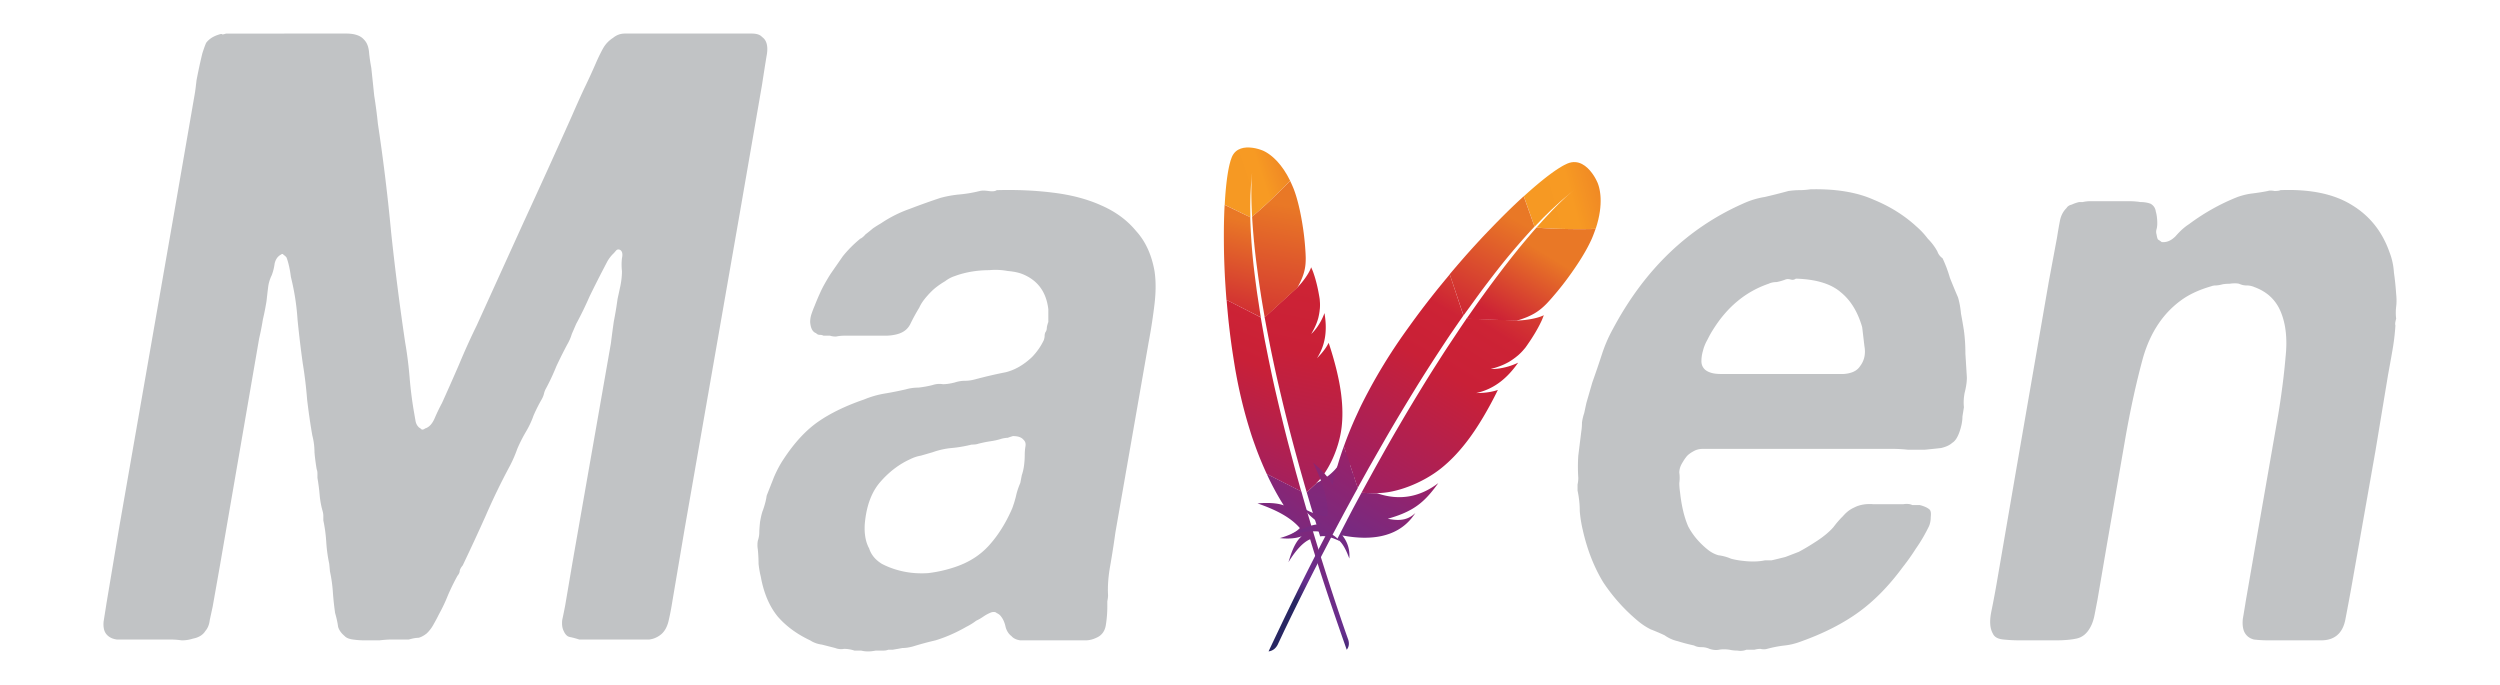 <?xml version="1.0" encoding="UTF-8" standalone="no"?>
<svg
   width="748"
   height="205"
   viewBox="0 0 748 205"
   version="1.1"
   id="svg70"
   sodipodi:docname="logos--maven.svg"
   inkscape:version="1.3.2 (091e20e, 2023-11-25, custom)"
   xmlns:inkscape="http://www.inkscape.org/namespaces/inkscape"
   xmlns:sodipodi="http://sodipodi.sourceforge.net/DTD/sodipodi-0.dtd"
   xmlns="http://www.w3.org/2000/svg"
   xmlns:svg="http://www.w3.org/2000/svg">
  <sodipodi:namedview
     id="namedview70"
     pagecolor="#505050"
     bordercolor="#eeeeee"
     borderopacity="1"
     inkscape:showpageshadow="0"
     inkscape:pageopacity="0"
     inkscape:pagecheckerboard="0"
     inkscape:deskcolor="#505050"
     inkscape:zoom="0.56899999"
     inkscape:cx="254.83305"
     inkscape:cy="210.01758"
     inkscape:window-width="1920"
     inkscape:window-height="1009"
     inkscape:window-x="-8"
     inkscape:window-y="-8"
     inkscape:window-maximized="1"
     inkscape:current-layer="g70" />
  <defs
     id="defs54">
    <linearGradient
       id="logosMaven0"
       x1="3.314"
       x2="22.264"
       y1="9.593"
       y2="3.001"
       gradientTransform="scale(0.968,1.033)"
       gradientUnits="userSpaceOnUse">
      <stop
         offset="0%"
         stop-color="#f69923"
         id="stop1" />
      <stop
         offset="31.23%"
         stop-color="#f79a23"
         id="stop2" />
      <stop
         offset="83.83%"
         stop-color="#e97826"
         id="stop3" />
    </linearGradient>
    <linearGradient
       id="logosMaven1"
       x1="3.044"
       x2="7.578"
       y1="64.139"
       y2="9.326"
       gradientTransform="scale(0.573,1.745)"
       gradientUnits="userSpaceOnUse">
      <stop
         offset="32.33%"
         stop-color="#9e2064"
         id="stop4" />
      <stop
         offset="63.02%"
         stop-color="#c92037"
         id="stop5" />
      <stop
         offset="75.14%"
         stop-color="#cd2335"
         id="stop6" />
      <stop
         offset="100%"
         stop-color="#e97826"
         id="stop7" />
    </linearGradient>
    <linearGradient
       id="logosMaven2"
       x1="32.658"
       x2="37.521"
       y1="74.155"
       y2="22.909"
       gradientTransform="scale(0.68,1.471)"
       gradientUnits="userSpaceOnUse">
      <stop
         offset="0%"
         stop-color="#282662"
         id="stop8" />
      <stop
         offset="9.548%"
         stop-color="#662e8d"
         id="stop9" />
      <stop
         offset="78.82%"
         stop-color="#9f2064"
         id="stop10" />
      <stop
         offset="94.87%"
         stop-color="#cd2032"
         id="stop11" />
    </linearGradient>
    <linearGradient
       id="logosMaven3"
       x1="9.053"
       x2="18.255"
       y1="66.792"
       y2="9.394"
       gradientTransform="scale(0.624,1.602)"
       gradientUnits="userSpaceOnUse">
      <stop
         offset="32.33%"
         stop-color="#9e2064"
         id="stop12" />
      <stop
         offset="63.02%"
         stop-color="#c92037"
         id="stop13" />
      <stop
         offset="75.14%"
         stop-color="#cd2335"
         id="stop14" />
      <stop
         offset="100%"
         stop-color="#e97826"
         id="stop15" />
    </linearGradient>
    <linearGradient
       id="logosMaven4"
       x1="19.337"
       x2="33.36"
       y1="74.451"
       y2="40.851"
       gradientTransform="scale(0.721,1.387)"
       gradientUnits="userSpaceOnUse">
      <stop
         offset="0%"
         stop-color="#282662"
         id="stop16" />
      <stop
         offset="9.548%"
         stop-color="#662e8d"
         id="stop17" />
      <stop
         offset="78.82%"
         stop-color="#9f2064"
         id="stop18" />
      <stop
         offset="94.87%"
         stop-color="#cd2032"
         id="stop19" />
    </linearGradient>
    <linearGradient
       id="logosMaven5"
       x1="27.193"
       x2="32.356"
       y1="71.229"
       y2="0.651"
       gradientTransform="scale(0.588,1.699)"
       gradientUnits="userSpaceOnUse">
      <stop
         offset="32.33%"
         stop-color="#9e2064"
         id="stop20" />
      <stop
         offset="63.02%"
         stop-color="#c92037"
         id="stop21" />
      <stop
         offset="75.14%"
         stop-color="#cd2335"
         id="stop22" />
      <stop
         offset="100%"
         stop-color="#e97826"
         id="stop23" />
    </linearGradient>
    <linearGradient
       id="logosMaven6"
       x1="14.329"
       x2="20.111"
       y1="93.7"
       y2="7.935"
       gradientTransform="scale(0.626,1.596)"
       gradientUnits="userSpaceOnUse">
      <stop
         offset="32.33%"
         stop-color="#9e2064"
         id="stop24" />
      <stop
         offset="63.02%"
         stop-color="#c92037"
         id="stop25" />
      <stop
         offset="75.14%"
         stop-color="#cd2335"
         id="stop26" />
      <stop
         offset="100%"
         stop-color="#e97826"
         id="stop27" />
    </linearGradient>
    <linearGradient
       id="logosMaven7"
       x1="55.887"
       x2="78.783"
       y1="9.664"
       y2="4.342"
       gradientTransform="scale(1.071,0.934)"
       gradientUnits="userSpaceOnUse">
      <stop
         offset="0%"
         stop-color="#f69923"
         id="stop28" />
      <stop
         offset="31.23%"
         stop-color="#f79a23"
         id="stop29" />
      <stop
         offset="83.83%"
         stop-color="#e97826"
         id="stop30" />
    </linearGradient>
    <linearGradient
       id="logosMaven8"
       x1="28.774"
       x2="62.014"
       y1="95.105"
       y2="9.525"
       gradientTransform="scale(0.844,1.185)"
       gradientUnits="userSpaceOnUse">
      <stop
         offset="32.33%"
         stop-color="#9e2064"
         id="stop31" />
      <stop
         offset="63.02%"
         stop-color="#c92037"
         id="stop32" />
      <stop
         offset="75.14%"
         stop-color="#cd2335"
         id="stop33" />
      <stop
         offset="100%"
         stop-color="#e97826"
         id="stop34" />
    </linearGradient>
    <linearGradient
       id="logosMaven9"
       x1="9.223"
       x2="37.689"
       y1="108.173"
       y2="72.499"
       gradientTransform="scale(1.158,0.864)"
       gradientUnits="userSpaceOnUse">
      <stop
         offset="0%"
         stop-color="#282662"
         id="stop35" />
      <stop
         offset="9.548%"
         stop-color="#662e8d"
         id="stop36" />
      <stop
         offset="78.82%"
         stop-color="#9f2064"
         id="stop37" />
      <stop
         offset="94.87%"
         stop-color="#cd2032"
         id="stop38" />
    </linearGradient>
    <linearGradient
       id="logosMavena"
       x1="25.749"
       x2="51.119"
       y1="79.597"
       y2="2.909"
       gradientTransform="scale(0.748,1.336)"
       gradientUnits="userSpaceOnUse">
      <stop
         offset="32.33%"
         stop-color="#9e2064"
         id="stop39" />
      <stop
         offset="63.02%"
         stop-color="#c92037"
         id="stop40" />
      <stop
         offset="75.14%"
         stop-color="#cd2335"
         id="stop41" />
      <stop
         offset="100%"
         stop-color="#e97826"
         id="stop42" />
    </linearGradient>
    <linearGradient
       id="logosMavenb"
       x1="11.187"
       x2="21.68"
       y1="65.244"
       y2="29.392"
       gradientTransform="scale(0.66,1.515)"
       gradientUnits="userSpaceOnUse">
      <stop
         offset="0%"
         stop-color="#282662"
         id="stop43" />
      <stop
         offset="9.548%"
         stop-color="#662e8d"
         id="stop44" />
      <stop
         offset="78.82%"
         stop-color="#9f2064"
         id="stop45" />
      <stop
         offset="94.87%"
         stop-color="#cd2032"
         id="stop46" />
    </linearGradient>
    <linearGradient
       id="logosMavenc"
       x1="6.527"
       x2="65.145"
       y1="107.655"
       y2="15.831"
       gradientTransform="scale(1.011,0.989)"
       gradientUnits="userSpaceOnUse">
      <stop
         offset="32.33%"
         stop-color="#9e2064"
         id="stop47" />
      <stop
         offset="63.02%"
         stop-color="#c92037"
         id="stop48" />
      <stop
         offset="75.14%"
         stop-color="#cd2335"
         id="stop49" />
      <stop
         offset="100%"
         stop-color="#e97826"
         id="stop50" />
    </linearGradient>
    <linearGradient
       id="logosMavend"
       x1="5.768"
       x2="53.837"
       y1="82.416"
       y2="25.258"
       gradientTransform="scale(1.177,0.849)"
       gradientUnits="userSpaceOnUse">
      <stop
         offset="32.33%"
         stop-color="#9e2064"
         id="stop51" />
      <stop
         offset="63.02%"
         stop-color="#c92037"
         id="stop52" />
      <stop
         offset="75.14%"
         stop-color="#cd2335"
         id="stop53" />
      <stop
         offset="100%"
         stop-color="#e97826"
         id="stop54" />
    </linearGradient>
  </defs>
  <g
     fill="none"
     id="g70"
     transform="matrix(1.34,0,0,1.34,30.962,10.041)"
     style="stroke-width:0.746">
    <path
       fill="url(#logosMaven0)"
       d="M 1.782,2.143 C 1.596,2.582 1.42,3.149 1.256,3.833 L 1.136,4.367 Q 1.076,4.646 1.021,4.945 L 0.911,5.563 0.805,6.223 0.706,6.921 0.613,7.658 0.525,8.431 0.444,9.241 0.406,9.658 0.334,10.519 0.27,11.413 0.212,12.339 0.186,12.814 5.922,15.59 C 5.835,12.241 5.943,9.075 6.245,6.165 L 6.304,5.647 6.264,6.122 6.212,6.907 6.193,7.282 6.162,8.137 6.15,8.618 l -0.013,1.07 0.002,0.898 0.014,0.982 0.016,0.7 0.037,1.123 0.034,0.796 0.042,0.835 0.024,0.432 c 1.068,-0.871 2.348,-2.015 3.678,-3.265 l 0.893,-0.848 q 0.225,-0.215 0.449,-0.432 l 0.896,-0.874 0.885,-0.878 0.862,-0.872 0.83,-0.854 C 13.882,5.556 12.892,4.178 11.972,3.171 L 11.668,2.85 Q 11.366,2.541 11.08,2.285 L 10.798,2.039 10.526,1.817 Q 10.392,1.712 10.265,1.617 L 10.015,1.439 9.78,1.28 9.454,1.078 9.164,0.916 8.84,0.756 8.598,0.652 8.156,0.492 7.833,0.388 7.52,0.3 7.28,0.24 7.02,0.18 6.882,0.153 6.595,0.103 6.295,0.059 C 4.709,-0.139 2.66,0.07 1.782,2.143"
       transform="translate(250.163,25.432)"
       id="path54"
       style="fill:url(#logosMaven0);stroke-width:0.746" />
    <path
       d="m 267.075,96.87 -0.796,-2.91 -0.702,-2.59 -0.299,-1.138 -0.582,-2.249 -0.562,-2.202 -0.559,-2.261 -0.27,-1.114 -0.52,-2.185 -0.523,-2.24 a 251,251 0 0 1 -0.726,-3.25 l -0.455,-2.13 q -0.112,-0.527 -0.22,-1.045 l -0.306,-1.488 -0.68,-3.496 -0.146,-0.78 -0.295,-1.532 -0.09,-0.507 -0.068,-0.368 -0.276,0.25 -0.57,-0.282 0.041,0.188 q 0.187,1.144 0.394,2.305 l 0.468,2.502 q 0.063,0.34 0.122,0.683 c 0.266,1.4 0.541,2.794 0.835,4.194 l 0.3,1.403 c 0.394,1.887 0.814,3.778 1.24,5.641 0.413,1.848 0.858,3.673 1.303,5.498 q 0.443,1.822 0.899,3.618 l 0.46,1.79 c 0.48,1.872 0.963,3.717 1.466,5.523 0.105,0.406 0.222,0.829 0.343,1.224 l 0.6,2.176 q 0.298,1.075 0.606,2.135 l 0.919,0.462 0.307,-0.274 a 0.3,0.3 0 0 0 -0.038,-0.117 c -0.608,-1.85 -1.123,-3.672 -1.62,-5.435"
       id="path55"
       style="stroke-width:0.746" />
    <path
       fill="url(#logosMaven1)"
       d="M 7.423,32.522 A 285,285 0 0 1 6.698,26.89 127,127 0 0 1 6.256,22.352 L 6.154,21.012 6.152,20.909 A 117,117 0 0 1 5.895,15.586 l -5.725,-2.76 -0.015,0.35 -0.039,0.729 a 129,129 0 0 0 -0.111,4.36 217,217 0 0 0 0.034,5.414 c 0.04,1.735 0.111,3.545 0.205,5.385 q 0.104,1.772 0.233,3.579 l 0.105,1.394 7.658,3.88 -0.27,-1.807 z"
       transform="translate(250.163,25.432)"
       id="path56"
       style="fill:url(#logosMaven1);stroke-width:0.746" />
    <path
       fill="url(#logosMaven2)"
       d="m 18.5,76.992 0.118,0.409 0.76,2.584 q 0.164,0.55 0.333,1.107 l 0.363,1.175 0.124,0.423 q 0.033,0.103 0.072,0.206 l 1.234,3.954 c 1.093,-0.226 2.424,0.181 3.831,0.795 l 0.567,0.256 c -1.036,-1.246 -2.47,-2.08 -4.183,-2.273 4.69,-3.128 7.776,-7.157 7.343,-11.964 a 17,17 0 0 0 -0.19,-1.312 c -0.07,1.772 -0.777,3.073 -2.827,4.463 l -0.253,0.167 c 2.12,-3.731 2.704,-6.263 2.453,-9.535 a 31,31 0 0 0 -0.301,-2.486 c -0.678,4.872 -3.295,8.026 -7.123,9.892 z"
       transform="translate(250.163,25.432)"
       id="path57"
       style="fill:url(#logosMaven2);stroke-width:0.746" />
    <path
       fill="url(#logosMaven3)"
       d="m 15.753,71.273 -0.488,-1.826 -0.98,-3.696 a 361,361 0 0 1 -1.358,-5.409 c -0.445,-1.825 -0.874,-3.661 -1.304,-5.497 -0.436,-1.88 -0.845,-3.755 -1.24,-5.642 L 9.995,47.338 9.249,43.606 A 80,80 0 0 1 8.876,41.583 232,232 0 0 1 8.266,38.116 L 8.224,37.928 0.61,34.041 0.634,34.283 q 0.005,0.063 0.003,0.125 c 0.154,1.725 0.303,3.476 0.507,5.236 0.2,1.787 0.427,3.579 0.693,5.39 0.225,1.526 0.467,3.041 0.72,4.572 l 0.166,0.917 a 107,107 0 0 0 2.569,10.878 c 0.331,1.11 0.656,2.178 0.988,3.191 l 0.295,0.853 0.61,1.698 A 77,77 0 0 0 9.59,72.92 l 7.696,3.9 C 16.876,75.404 16.497,73.966 16.08,72.507 L 15.867,71.69 Z"
       transform="translate(250.163,25.432)"
       id="path58"
       style="fill:url(#logosMaven3);stroke-width:0.746" />
    <path
       fill="url(#logosMaven4)"
       d="m 9.703,73.175 a 61,61 0 0 0 3.056,5.752 l 0.62,1.002 c -0.73,-0.294 -1.652,-0.44 -2.548,-0.505 L 10.386,79.398 10.167,79.389 9.74,79.38 9.139,79.382 8.601,79.398 8.149,79.421 7.517,79.473 Q 7.508,79.474 7.51,79.475 c 3.891,1.35 7.304,3.002 9.457,5.508 -0.856,0.942 -2.457,1.658 -4.47,2.241 1.498,0.163 2.64,0.096 3.464,-0.038 l 0.333,-0.061 0.153,-0.033 0.276,-0.068 0.239,-0.07 0.29,-0.101 0.148,-0.061 c -1.236,1.03 -2.01,2.787 -2.653,4.756 l -0.222,0.703 -0.108,0.356 c 1.637,-2.676 3.262,-4.448 4.843,-5.126 1.767,5.858 3.81,12.092 6.052,18.597 l 1.048,3.021 a 831,831 0 0 0 1.076,3.058 c 0.521,-0.673 0.58,-1.417 0.361,-2.175 l -0.717,-2.026 -0.817,-2.366 -1.265,-3.754 -1.036,-3.147 -1.146,-3.552 -1.094,-3.465 -1.004,-3.247 -0.739,-2.431 -0.6,-2.008 c -0.081,-0.263 -0.155,-0.531 -0.234,-0.803 l -0.226,-0.745 -0.65,-2.243 -0.66,-2.307 -0.296,-1.064 -0.012,-0.015 -7.697,-3.9 c 0.018,0.068 0.037,0.123 0.06,0.18 z"
       transform="translate(250.163,25.432)"
       id="path59"
       style="fill:url(#logosMaven4);stroke-width:0.746" />
    <path
       fill="url(#logosMaven5)"
       d="m 9.135,38.082 0.136,0.746 c 0.1,0.508 0.19,1.02 0.288,1.536 l 0.833,4.272 0.306,1.488 0.445,2.102 0.23,1.073 q 0.345,1.596 0.726,3.25 l 0.523,2.24 0.52,2.185 0.27,1.114 0.56,2.261 0.558,2.198 q 0.424,1.665 0.884,3.39 0.338,1.276 0.698,2.586 l 0.8,2.914 0.605,2.142 0.625,2.188 0.32,1.108 a 0.3,0.3 0 0 0 0.038,0.117 l 2.321,-2.139 -0.056,0.024 -0.124,0.06 c 2.756,-2.602 5.117,-7.816 5.657,-12.515 0.248,-2.165 0.225,-4.469 -0.072,-6.982 -0.215,-1.873 -0.596,-3.841 -1.12,-5.971 a 77,77 0 0 0 -1.708,-5.853 c -0.426,0.869 -1.031,1.724 -1.773,2.558 l -0.402,0.44 -0.138,0.144 -0.291,0.293 c 2.032,-3.16 2.274,-6.552 1.67,-10.074 -0.369,1.044 -1.094,2.592 -2.297,3.983 a 8,8 0 0 1 -0.516,0.548 c -0.032,0.023 -0.058,0.053 -0.09,0.084 l -0.056,0.047 c 0.674,-1.123 1.172,-2.19 1.492,-3.27 q 0.074,-0.226 0.124,-0.455 l 0.05,-0.23 c 0.082,-0.35 0.136,-0.704 0.19,-1.058 l 0.078,-0.685 q 0.047,-0.605 0.02,-1.238 l -0.054,-0.774 a 2,2 0 0 0 -0.022,-0.171 l -0.08,-0.496 a 7,7 0 0 0 -0.045,-0.234 c -0.157,-0.92 -0.33,-1.741 -0.508,-2.469 L 20.583,29.906 20.432,29.355 20.235,28.702 19.98,27.938 19.899,27.716 19.744,27.331 Q 19.67,27.153 19.603,27.006 l -0.127,-0.26 a 2,2 0 0 1 -0.098,0.306 l -0.07,0.155 c -0.48,1.126 -1.595,2.67 -2.612,3.754 -0.016,0.012 -0.031,0.023 -0.035,0.05 l -0.21,0.21 a 3,3 0 0 0 -0.106,0.119 l 0.04,-0.078 -7.315,6.699 c 0.062,0.05 0.07,0.094 0.065,0.121"
       transform="translate(250.163,25.432)"
       id="path60"
       style="fill:url(#logosMaven5);stroke-width:0.746" />
    <path
       fill="url(#logosMaven6)"
       d="m 6.306,15.454 q 0.044,0.8 0.105,1.67 l 0.089,1.186 0.05,0.615 0.108,1.273 0.06,0.657 0.017,0.212 a 1,1 0 0 0 0.018,0.1 q 0.092,0.979 0.207,2.017 l 0.162,1.413 q 0.087,0.72 0.183,1.473 l 0.304,2.298 q 0.213,1.563 0.469,3.252 l 0.133,0.854 q 0.198,1.305 0.431,2.675 l 0.482,2.819 7.316,-6.699 c 1.525,-2.763 1.858,-4.482 1.838,-6.618 Q 18.265,24.004 18.222,23.315 L 18.191,22.853 A 58,58 0 0 0 17.53,17.077 c -0.3,-1.858 -0.668,-3.643 -1.089,-5.171 A 27,27 0 0 0 15.603,9.282 30,30 0 0 0 14.796,7.457 l -0.83,0.847 q -0.211,0.214 -0.427,0.43 l -0.874,0.872 -0.891,0.874 -0.897,0.865 -0.448,0.426 -0.886,0.831 a 70,70 0 0 1 -3.237,2.85"
       transform="translate(250.163,25.432)"
       id="path61"
       style="fill:url(#logosMaven6);stroke-width:0.746" />
    <path
       fill="#000000"
       d="m 212.12,35.534 q 6.091,0.759 10.702,2.851 4.774,2.089 7.737,5.701 3.129,3.42 4.116,8.931 0.495,3.229 0,7.41 a 96,110.803 0 0 1 -1.317,8.551 l -7.408,42.375 q -0.495,3.61 -1.153,7.41 -0.659,3.611 -0.494,6.652 0,0.57 -0.164,1.33 v 1.14 q 0,2.091 -0.33,4.181 -0.33,2.09 -2.14,2.851 a 6.2,7.156 0 0 1 -2.47,0.57 h -14.487 q -1.318,-0.189 -1.976,-0.951 a 3.15,3.636 0 0 1 -1.317,-2.089 q -0.33,-1.521 -1.153,-2.47 a 2.1,2.424 0 0 0 -0.823,-0.571 q -0.33,-0.381 -1.152,-0.189 a 9,10.388 0 0 0 -1.811,0.95 q -0.824,0.571 -1.647,0.95 -0.988,0.762 -2.14,1.33 -0.988,0.571 -2.14,1.14 a 35,40.397 0 0 1 -4.775,1.901 q -2.469,0.569 -4.939,1.33 -1.317,0.381 -2.47,0.381 -0.987,0.19 -2.14,0.38 h -0.987 q -0.495,0.19 -0.988,0.189 h -1.811 q -1.811,0.381 -3.293,0 h -1.482 a 8.4,9.695 0 0 0 -2.305,-0.38 4.05,4.675 0 0 1 -1.975,-0.19 l -2.964,-0.759 q -1.481,-0.19 -2.634,-0.95 -4.445,-2.091 -7.244,-5.321 -2.799,-3.421 -3.786,-8.931 a 16.4,18.929 0 0 1 -0.494,-2.851 q 0,-1.52 -0.165,-3.229 a 4.2,4.848 0 0 1 0,-1.901 q 0.33,-0.95 0.33,-1.9 0,-0.571 0.164,-2.281 0.33,-1.9 0.658,-2.66 0.66,-1.9 0.824,-3.229 l 1.646,-4.181 q 0.988,-2.281 2.14,-3.991 3.622,-5.51 7.738,-8.361 4.116,-2.851 10.208,-4.94 a 23.6,27.239 0 0 1 4.61,-1.331 87,100.415 0 0 0 4.774,-0.95 q 1.316,-0.381 2.799,-0.381 1.646,-0.19 3.128,-0.569 a 5.5,6.348 0 0 1 2.305,-0.19 q 1.152,0 2.634,-0.381 a 8.4,9.695 0 0 1 2.305,-0.379 q 1.152,0 2.47,-0.381 3.622,-0.949 6.585,-1.52 3.127,-0.761 5.927,-3.42 1.645,-1.711 2.634,-3.801 0.165,-0.571 0.165,-0.95 0,-0.381 0.164,-0.761 0.33,-0.381 0.33,-1.139 0.164,-0.762 0.329,-1.14 v -2.851 q -0.66,-5.702 -5.598,-7.791 -1.317,-0.571 -3.457,-0.759 a 17,19.621 0 0 0 -4.116,-0.19 q -2.14,0 -4.28,0.381 -1.977,0.38 -3.458,0.949 a 7.6,8.772 0 0 0 -2.14,1.14 q -0.988,0.571 -1.976,1.331 -0.988,0.759 -2.14,2.089 -1.152,1.33 -1.647,2.47 a 36,41.551 0 0 0 -1.975,3.611 q -0.824,1.709 -2.8,2.281 -1.316,0.381 -2.798,0.38 h -9.22 q -0.822,0 -1.81,0.19 -0.824,0 -1.318,-0.19 h -1.481 q -0.33,-0.19 -0.824,-0.19 -0.494,0 -0.823,-0.38 -1.152,-0.381 -1.317,-2.47 0,-0.951 0.33,-1.901 0.328,-0.949 0.658,-1.709 a 46,53.093 0 0 1 1.646,-3.801 35,40.397 0 0 1 1.976,-3.421 l 1.317,-1.9 1.317,-1.9 q 1.647,-2.09 3.951,-3.991 0.495,-0.19 1.153,-0.95 a 37,42.705 0 0 0 1.646,-1.33 q 0.824,-0.571 1.811,-1.14 a 30,34.626 0 0 1 6.421,-3.231 q 3.458,-1.331 6.915,-2.47 a 29,33.472 0 0 1 4.28,-0.761 q 2.14,-0.19 4.446,-0.759 0.658,-0.19 1.975,0 1.317,0.19 1.811,-0.19 6.75,-0.19 12.677,0.57 m 183.035,1.52 q 5.597,2.28 9.713,6.08 a 16.2,18.698 0 0 1 2.47,2.66 q 1.317,1.331 2.14,2.851 0.33,0.951 1.152,1.52 a 23,26.547 0 0 1 1.647,4.371 q 0.823,2.09 1.81,4.37 0.495,1.709 0.66,3.61 0.328,1.711 0.658,3.801 0.33,2.47 0.33,5.13 l 0.328,5.321 q 0,1.52 -0.494,3.421 -0.33,1.708 -0.164,3.229 l -0.33,2.09 q 0,1.52 -0.658,3.421 -0.659,1.899 -1.646,2.47 -0.824,0.761 -2.47,1.14 -1.646,0.19 -3.622,0.381 h -3.787 A 37,42.705 0 0 0 399.6,92.732 h -42.476 q -0.989,0 -1.811,0.38 -1.482,0.761 -1.976,1.52 -0.33,0.381 -0.988,1.52 -0.495,0.951 -0.494,1.9 0.165,1.14 0,2.281 0,0.95 0.165,2.09 0.495,4.561 1.81,7.6 1.483,2.851 4.281,5.132 a 7.2,8.31 0 0 0 2.47,1.33 q 1.481,0.19 2.799,0.761 1.317,0.381 3.457,0.569 2.305,0.19 4.116,-0.189 h 1.482 q 1.646,-0.381 3.128,-0.761 l 2.963,-1.139 q 1.812,-0.952 4.116,-2.47 2.305,-1.521 3.622,-3.041 a 20,23.084 0 0 1 2.14,-2.47 q 1.153,-1.331 2.47,-1.901 1.81,-0.95 4.28,-0.759 h 6.75 q 1.153,-0.19 1.976,0.19 h 1.647 q 1.48,0.379 2.14,0.95 0.494,0.381 0.33,1.709 0,1.331 -0.495,2.281 -1.316,2.66 -2.799,4.751 a 43,49.631 0 0 1 -2.963,4.181 q -4.61,6.271 -9.878,10.072 -5.268,3.8 -12.677,6.46 -1.976,0.762 -3.787,0.95 a 30,34.626 0 0 0 -3.951,0.761 q -0.66,0.19 -1.482,0 -0.659,0 -1.317,0.19 h -1.81 a 4.05,4.675 0 0 1 -1.977,0.189 9.3,10.734 0 0 1 -1.81,-0.189 q -1.318,-0.19 -2.305,0 -0.987,0.19 -2.14,-0.19 a 4.8,5.54 0 0 0 -1.812,-0.381 q -0.987,0 -1.646,-0.38 a 43,49.631 0 0 1 -3.622,-0.95 8.8,10.157 0 0 1 -2.964,-1.33 57,65.789 0 0 0 -3.128,-1.331 15,17.313 0 0 1 -2.634,-1.709 q -4.61,-3.801 -7.902,-8.742 -3.128,-5.13 -4.61,-11.781 a 21,24.238 0 0 1 -0.659,-4.181 q 0,-2.28 -0.494,-4.56 v -1.331 q 0.165,-0.761 0.165,-1.52 a 28,32.318 0 0 1 0,-4.94 l 0.659,-5.321 a 9.3,10.734 0 0 0 0.164,-2.09 q 0.165,-1.14 0.494,-2.09 l 0.494,-2.281 1.317,-4.56 a 184,212.373 0 0 0 2.14,-6.271 26,30.009 0 0 1 2.47,-5.702 Q 347.574,46.176 366.014,38.006 a 20.6,23.777 0 0 1 4.939,-1.521 q 2.469,-0.57 5.268,-1.33 1.317,-0.19 2.47,-0.19 1.152,0 2.47,-0.19 8.396,-0.189 13.994,2.281 M 54.193,1.5419943e-4 q 2.799,0 3.951,1.33 0.988,0.951 1.153,2.851 0.165,1.711 0.493,3.42 0.33,3.042 0.659,6.271 0.495,3.041 0.823,6.271 a 325,375.115 0 0 1 2.964,24.324 450,519.39 0 0 0 3.128,24.513 q 0.658,3.8 0.988,7.791 0.328,3.991 0.987,7.791 l 0.33,1.901 q 0.165,0.949 0.823,1.52 0.33,0.19 0.494,0.38 0.33,0.19 0.823,-0.19 1.317,-0.381 2.14,-2.28 a 36,41.551 0 0 1 1.646,-3.421 483,557.478 0 0 0 3.787,-8.55 125,144.275 0 0 1 3.951,-8.742 L 93.87,41.996 q 5.434,-11.782 10.701,-23.563 a 218,251.615 0 0 1 2.635,-5.891 q 1.48,-3.04 2.798,-6.08 a 32,36.934 0 0 1 1.482,-3.041 q 0.823,-1.52 2.305,-2.47 1.152,-0.95 2.634,-0.95 h 28.318 q 1.646,0 2.305,0.761 1.645,1.139 0.987,4.37 a 518,597.875 0 0 0 -0.987,6.271 l -4.94,28.504 -12.347,70.688 -2.799,16.533 a 43,49.631 0 0 1 -0.823,4.181 q -0.494,1.899 -1.647,2.851 a 5.5,6.348 0 0 1 -2.634,1.139 h -15.64 a 20,23.084 0 0 0 -2.14,-0.57 q -0.824,-0.19 -1.318,-1.33 -0.494,-0.952 -0.329,-2.47 0.33,-1.521 0.659,-3.232 l 1.646,-9.691 8.561,-48.835 q 0.33,-2.662 0.659,-4.94 0.493,-2.472 0.823,-4.941 l 0.658,-3.041 q 0.33,-1.708 0.33,-3.229 a 9.3,10.734 0 0 1 0,-2.851 q 0.33,-1.52 -0.494,-1.9 -0.495,-0.19 -0.823,0.189 l -0.494,0.57 a 7.2,8.31 0 0 0 -1.482,1.901 l -0.988,1.9 a 211,243.536 0 0 0 -2.963,5.891 64,73.869 0 0 1 -2.964,6.08 l -0.988,2.281 a 8.3,9.58 0 0 1 -0.987,2.28 86,99.261 0 0 0 -2.47,4.94 41,47.322 0 0 1 -2.305,4.941 q -0.33,0.571 -0.494,1.331 -0.164,0.57 -0.494,1.14 a 29,33.472 0 0 0 -1.81,3.61 q -0.66,1.9 -1.812,3.8 a 29,33.472 0 0 0 -1.81,3.611 23,26.547 0 0 1 -1.647,3.8 121,139.658 0 0 0 -5.433,11.212 404,466.297 0 0 1 -5.104,11.021 q -0.493,0.57 -0.658,1.139 0,0.571 -0.494,1.14 a 42,48.476 0 0 0 -2.14,4.371 29.5,34.049 0 0 1 -1.976,4.181 37,42.705 0 0 1 -1.317,2.47 7.2,8.31 0 0 1 -1.482,1.901 q -0.987,0.759 -1.81,0.95 -0.825,0 -2.141,0.38 H 64.4 q -1.152,0 -2.799,0.19 h -3.128 q -1.48,0 -2.798,-0.19 -1.318,-0.19 -1.811,-0.761 -1.153,-0.95 -1.482,-2.089 -0.165,-1.331 -0.659,-3.041 a 49,56.556 0 0 1 -0.494,-4.56 25,28.855 0 0 0 -0.658,-4.751 l -0.165,-1.711 a 25,28.855 0 0 1 -0.658,-4.75 25,28.855 0 0 0 -0.659,-4.941 v -0.95 q 0,-0.571 -0.165,-1.14 -0.493,-1.709 -0.658,-3.61 a 34,39.243 0 0 0 -0.494,-3.801 v -0.95 q 0,-0.571 -0.165,-0.95 a 34,39.243 0 0 1 -0.494,-3.802 q 0,-1.901 -0.493,-3.801 -0.66,-3.801 -1.153,-7.98 a 73,84.257 0 0 0 -0.988,-8.172 194,223.915 0 0 1 -1.152,-9.691 40.4,46.63 0 0 0 -1.482,-9.501 q -0.33,-2.66 -0.988,-4.371 a 2.6,3.001 0 0 0 -0.658,-0.57 q -0.165,-0.381 -0.659,0 -0.987,0.57 -1.317,1.901 a 9,10.388 0 0 1 -0.658,2.66 6.6,7.618 0 0 0 -0.824,2.851 q -0.165,1.328 -0.329,2.85 a 43,49.631 0 0 1 -0.823,4.181 43,49.631 0 0 1 -0.823,4.181 l -8.726,50.546 -1.646,9.311 -0.659,3.04 q -0.165,1.52 -0.988,2.47 -0.823,1.332 -2.799,1.711 -1.152,0.381 -2.47,0.381 a 21,24.238 0 0 0 -2.633,-0.19 H 2.99 q -1.482,-0.19 -2.305,-1.14 -0.823,-0.95 -0.659,-2.851 l 0.659,-4.179 2.799,-16.722 12.348,-70.689 4.61,-26.604 q 0.165,-1.139 0.329,-2.659 0.33,-1.709 0.658,-3.231 0.33,-1.52 0.659,-2.851 0.493,-1.519 0.823,-2.28 0.987,-1.33 2.963,-1.9 0.495,-0.19 0.659,0 0.33,0 0.823,-0.19 z M 501.875,38.195 q 6.091,3.609 8.561,10.642 0.823,2.089 0.988,4.559 0.33,2.282 0.494,4.752 0.165,1.519 0,2.851 a 8.1,9.349 0 0 0 0,2.659 q -0.33,1.142 -0.165,1.52 a 38,43.86 0 0 1 -0.659,5.511 356,410.895 0 0 1 -0.987,5.51 l -2.8,16.912 -5.432,30.783 a 558,644.043 0 0 1 -1.317,7.031 q -0.66,3.232 -3.128,4.181 -0.988,0.381 -2.305,0.381 H 483.6 q -1.976,0 -3.457,-0.19 -1.482,-0.381 -2.14,-1.711 -0.495,-1.139 -0.33,-2.851 0.33,-1.9 0.659,-3.99 l 2.305,-13.301 4.939,-28.313 q 1.152,-7.033 1.646,-12.922 0.66,-6.08 -1.152,-10.261 -1.647,-3.802 -5.762,-5.321 a 4.8,5.54 0 0 0 -1.811,-0.381 q -0.824,0 -1.647,-0.38 -0.823,-0.19 -2.14,0 -1.152,0 -1.811,0.19 -0.824,0.189 -1.317,0.189 -0.495,0 -0.988,0.19 -3.952,1.142 -6.585,3.04 -6.092,4.371 -8.562,12.731 -2.304,8.362 -4.115,18.813 l -4.116,23.753 -1.976,11.59 -0.659,3.421 q -0.33,1.708 -0.987,2.851 -1.153,2.089 -3.128,2.47 -1.812,0.38 -4.446,0.38 h -8.231 q -1.812,0 -3.622,-0.19 -1.812,-0.19 -2.305,-1.33 -0.989,-1.711 -0.33,-4.941 0.66,-3.231 1.153,-6.08 l 4.445,-25.843 7.244,-41.805 1.811,-9.692 q 0.33,-2.091 0.659,-3.801 a 4.44,5.125 0 0 1 1.481,-2.851 q 0.33,-0.569 1.153,-0.759 a 9.4,10.849 0 0 1 1.646,-0.57 h 0.823 a 8.4,9.695 0 0 1 1.647,-0.19 h 8.725 q 1.317,0 2.47,0.19 1.317,0 2.305,0.381 0.987,0.569 1.152,1.709 0.33,1.14 0.33,2.66 0,0.761 -0.165,1.33 -0.165,0.571 0,1.14 0.165,0.95 0.33,1.14 0.329,0.19 0.822,0.57 1.647,0.189 3.128,-1.331 1.482,-1.709 2.964,-2.659 a 49.7,57.364 0 0 1 10.866,-6.081 q 1.646,-0.571 3.128,-0.759 a 56,64.635 0 0 0 3.622,-0.57 q 0.494,-0.19 1.482,0 0.987,0 1.317,-0.19 9.878,-0.381 15.805,3.231 m -298.81,51.686 q -0.659,0.19 -1.152,0.381 -0.495,0 -1.317,0.189 -1.153,0.381 -2.47,0.57 a 30,34.626 0 0 0 -2.799,0.57 q -0.494,0.19 -1.481,0.189 -2.306,0.571 -4.446,0.761 -2.14,0.189 -4.28,0.95 l -2.634,0.761 q -1.153,0.19 -2.305,0.759 -3.787,1.711 -6.75,5.13 -2.963,3.42 -3.458,9.501 -0.165,3.232 0.988,5.321 0.66,2.089 2.799,3.42 2.14,1.141 4.774,1.711 2.634,0.571 5.598,0.381 a 33.3,38.435 0 0 0 5.927,-1.331 q 4.61,-1.52 7.573,-4.751 3.129,-3.421 5.269,-8.361 0.493,-1.331 0.823,-2.66 0.329,-1.52 0.988,-3.04 l 0.329,-1.711 q 0.33,-0.95 0.494,-2.089 0.165,-1.332 0.164,-2.281 0,-1.142 0.165,-2.09 0.165,-0.951 -0.494,-1.52 -0.658,-0.762 -2.305,-0.761 M 377.868,54.727 q -0.495,0.381 -1.153,0.19 -0.658,-0.19 -1.152,0 -0.988,0.381 -1.976,0.57 -0.988,0 -1.81,0.381 -7.74,2.659 -12.513,10.45 -0.495,0.762 -1.153,2.09 a 7.6,8.772 0 0 0 -0.987,2.47 6.2,7.156 0 0 0 -0.33,2.281 q 0,1.14 0.823,1.9 1.153,0.952 3.458,0.951 h 27.494 q 2.635,-0.19 3.622,-1.711 1.482,-1.901 0.988,-4.56 -0.33,-2.851 -0.494,-4.181 -1.482,-5.132 -4.774,-7.791 -3.294,-2.851 -10.043,-3.041"
       id="path62"
       style="fill:#989c9f;fill-opacity:0.6;stroke-width:0.746"
       inkscape:label="path62" />
    <path
       fill="url(#logosMaven7)"
       d="M 66.756,0.315 Q 66.404,0.46 65.992,0.678 l -0.427,0.236 q -0.442,0.254 -0.94,0.576 l -0.51,0.34 -0.535,0.372 -0.561,0.406 -0.585,0.438 -0.302,0.231 -0.62,0.485 -0.64,0.516 -0.663,0.546 -0.682,0.576 -0.702,0.604 -0.72,0.633 -0.737,0.66 -0.374,0.34 2.411,6.793 c 2.61,-2.784 5.23,-5.263 7.802,-7.375 l 0.905,-0.734 0.065,-0.05 -0.622,0.506 -0.61,0.528 -0.662,0.598 -0.627,0.588 -0.527,0.507 -0.379,0.371 -0.82,0.822 -0.67,0.689 -0.966,1.018 -0.514,0.553 -0.534,0.583 -0.84,0.93 -0.584,0.66 c 0.6,0.057 1.258,0.107 1.958,0.149 l 1.08,0.057 1.134,0.047 1.175,0.037 1.205,0.026 1.224,0.016 0.615,0.005 1.23,0.002 q 0.309,0 0.614,-0.003 l 1.212,-0.012 q 0.3,-0.003 0.597,-0.009 l 1.17,-0.024 c 0.959,-2.86 1.178,-5.16 1.104,-6.878 L 74.114,7.602 74.077,7.194 74.054,7 74.003,6.631 73.944,6.29 73.913,6.129 73.847,5.828 73.778,5.553 73.708,5.306 73.639,5.086 73.51,4.727 73.405,4.478 73.156,3.964 73.011,3.69 72.889,3.474 72.749,3.238 72.589,2.984 72.409,2.718 72.213,2.443 c -1.1,-1.482 -2.98,-3.15 -5.457,-2.128"
       transform="translate(260.14,28.697)"
       id="path63"
       style="fill:url(#logosMaven7);stroke-width:0.746" />
    <path
       d="m 283.012,98.652 1.009,-1.836 1.369,-2.438 1.199,-2.127 0.595,-1.052 1.325,-2.296 1.309,-2.247 0.645,-1.103 a 453,453 0 0 1 2.015,-3.376 l 1.317,-2.172 a 328,328 0 0 1 3.356,-5.411 l 1.327,-2.078 q 0.327,-0.511 0.652,-1.015 l 0.936,-1.44 1.134,-1.705 1.096,-1.65 0.503,-0.745 0.98,-1.467 0.168,-0.241 0.314,-0.468 0.085,-0.12 -0.42,-0.018 -0.235,-0.68 -0.116,0.183 q -0.76,1.07 -1.515,2.169 l -1.61,2.386 q -0.22,0.323 -0.445,0.647 a 257,257 0 0 0 -2.66,4.039 l -0.874,1.368 a 353,353 0 0 0 -3.484,5.526 c -1.135,1.816 -2.227,3.639 -3.319,5.461 a 450,450 0 0 0 -2.15,3.627 l -1.053,1.807 a 306,306 0 0 0 -3.207,5.611 c -0.238,0.41 -0.48,0.843 -0.697,1.257 a 333,333 0 0 0 -2.454,4.43 l 0.373,1.101 0.464,0.024 c 0.028,-0.04 0.057,-0.081 0.063,-0.125 0.653,-1.315 1.33,-2.587 2.005,-3.826"
       id="path64"
       style="stroke-width:0.746" />
    <path
       fill="url(#logosMaven8)"
       d="m 47.161,29.252 q 1.955,-2.62 3.89,-5.11 c 1.345,-1.718 2.7,-3.369 4.072,-4.972 0.082,-0.1 0.163,-0.199 0.241,-0.276 a 133,133 0 0 1 4.023,-4.49 L 56.972,7.634 56.68,7.904 56.07,8.46 a 146,146 0 0 0 -3.553,3.422 q -1.037,1.034 -2.103,2.13 l -1.44,1.49 -0.732,0.765 a 222,222 0 0 0 -4.113,4.498 299,299 0 0 0 -2.655,3.066 l -1.024,1.206 3.082,9.208 1.219,-1.67 z"
       transform="translate(260.14,28.697)"
       id="path65"
       style="fill:url(#logosMaven8);stroke-width:0.746" />
    <path
       fill="url(#logosMaven9)"
       d="m 20.745,73.852 -0.458,0.847 -1.212,2.261 q -0.306,0.573 -0.612,1.155 l -0.64,1.234 c -0.123,0.228 -0.242,0.433 -0.343,0.663 l -0.674,1.301 -1.474,2.862 c 1.2,0.777 2.001,2.454 2.705,4.34 0.156,-1.826 -0.336,-3.636 -1.561,-5.153 6.26,1.209 11.947,0.417 15.416,-3.797 0.301,-0.38 0.605,-0.78 0.89,-1.206 -1.469,1.374 -3.077,1.858 -5.845,1.341 l -0.313,-0.062 c 4.671,-1.32 7.152,-2.893 9.551,-5.727 a 35,35 0 0 0 1.732,-2.24 c -4.417,3.383 -9.03,3.843 -13.593,2.304 z"
       transform="translate(260.14,28.697)"
       id="path66"
       style="fill:url(#logosMaven9);stroke-width:0.746" />
    <path
       fill="url(#logosMavena)"
       d="m 22.837,67.492 1.3,-2.283 2.148,-3.754 a 408,408 0 0 1 3.203,-5.434 671,671 0 0 1 3.319,-5.461 289,289 0 0 1 3.484,-5.526 c 1.157,-1.813 2.358,-3.62 3.533,-5.408 0.43,-0.65 0.856,-1.278 1.307,-1.924 0.74,-1.095 1.502,-2.186 2.264,-3.277 l 0.116,-0.184 -3.042,-9.179 -0.172,0.214 q -0.045,0.055 -0.098,0.103 c -1.246,1.51 -2.517,3.04 -3.751,4.618 -1.26,1.598 -2.5,3.22 -3.725,4.89 a 307,307 0 0 0 -3.053,4.252 l -0.595,0.87 A 121,121 0 0 0 22.5,50.808 141,141 0 0 0 20.76,54.162 c -0.446,0.915 -0.873,1.855 -1.297,2.773 a 87,87 0 0 0 -2.656,6.56 l 3.098,9.255 0.602,-1.099 1.233,-2.21 q 0.31,-0.555 0.619,-1.12 z"
       transform="translate(260.14,28.697)"
       id="path67"
       style="fill:url(#logosMavena);stroke-width:0.746" />
    <path
       fill="url(#logosMavenb)"
       d="m 16.697,63.79 a 69,69 0 0 0 -2.11,7.06 L 14.29,72.148 C 14.01,71.505 13.562,70.84 13.057,70.213 L 12.748,69.842 12.59,69.66 12.27,69.308 11.95,68.972 11.636,68.654 11.186,68.22 10.776,67.844 10.329,67.451 9.926,67.119 c 2.06,4.178 3.494,8.22 3.237,11.948 -1.437,0.079 -3.296,-0.617 -5.38,-1.747 0.897,1.1 1.721,1.876 2.416,2.42 l 0.311,0.235 q 0.075,0.055 0.149,0.106 l 0.281,0.19 0.26,0.161 0.238,0.136 0.214,0.111 0.189,0.09 0.162,0.07 0.072,0.029 c -1.747,-0.147 -3.682,0.588 -5.682,1.6 l -0.669,0.348 -0.672,0.363 c 3.445,-0.854 6.16,-0.99 7.972,-0.279 a 449,449 0 0 0 -2.686,5.17 l -1.356,2.668 a 667,667 0 0 0 -6.189,12.624 l -1.394,2.929 A 945,945 0 0 0 0,109.26 c 0.954,-0.127 1.592,-0.68 2.02,-1.464 l 1.577,-3.346 1.453,-3.008 1.855,-3.778 1.64,-3.284 1.624,-3.21 1.543,-3.01 2.14,-4.116 1.521,-2.88 0.523,-0.983 0.45,-0.832 0.41,-0.78 0.624,-1.153 1.281,-2.352 0.656,-1.198 0.606,-1.092 0.003,-0.022 -3.097,-9.254 a 1.4,1.4 0 0 0 -0.095,0.192 z"
       transform="translate(260.14,28.697)"
       id="path68"
       style="fill:url(#logosMavenb);stroke-width:0.746" />
    <path
       fill="url(#logosMavenc)"
       d="m 44.121,35.088 -0.482,0.71 c -0.324,0.486 -0.658,0.972 -0.99,1.465 l -1.589,2.396 -1.134,1.704 -0.288,0.442 q -0.645,0.99 -1.3,2.014 l -1.327,2.078 a 304,304 0 0 0 -2.673,4.292 l -0.683,1.119 a 457,457 0 0 0 -3.332,5.548 l -1.296,2.214 c -0.654,1.12 -1.316,2.26 -1.983,3.432 q -0.592,1.035 -1.192,2.101 l -1.971,3.516 -0.604,1.096 -1.227,2.232 q -0.618,1.13 -1.242,2.281 a 0.3,0.3 0 0 0 -0.063,0.124 l 3.569,0.123 c -0.062,-0.031 -0.128,-0.04 -0.212,-0.075 4.286,0.094 10.33,-2.228 14.498,-5.581 1.92,-1.545 3.731,-3.418 5.489,-5.678 1.315,-1.678 2.572,-3.565 3.843,-5.696 a 87,87 0 0 0 3.274,-6.07 c -1.033,0.362 -2.2,0.57 -3.46,0.652 l -0.673,0.035 c -0.15,0.007 -0.298,0.005 -0.453,0.006 l -0.239,0.003 c 4.147,-0.928 7.036,-3.467 9.35,-6.781 -1.128,0.547 -2.942,1.217 -5.015,1.38 a 9,9 0 0 1 -0.851,0.031 c -0.044,-0.006 -0.089,-0.003 -0.14,-0.004 l -0.081,-0.006 c 1.435,-0.369 2.683,-0.831 3.799,-1.448 0.16,-0.08 0.312,-0.172 0.461,-0.267 l 0.223,-0.145 c 0.344,-0.216 0.669,-0.458 0.994,-0.7 l 0.606,-0.49 c 0.46,-0.4 0.904,-0.848 1.312,-1.345 l 0.26,-0.302 q 0.061,-0.075 0.118,-0.155 l 0.33,-0.463 q 0.077,-0.113 0.15,-0.224 a 40,40 0 0 0 1.579,-2.437 l 0.183,-0.312 c 0.239,-0.41 0.449,-0.78 0.634,-1.132 l 0.217,-0.414 0.329,-0.666 q 0.101,-0.207 0.183,-0.395 l 0.096,-0.224 0.163,-0.404 q 0.072,-0.187 0.125,-0.342 l 0.047,-0.147 q -0.147,0.092 -0.321,0.168 l -0.181,0.07 c -1.28,0.525 -3.405,0.881 -5.085,0.947 -0.022,-0.004 -0.044,-0.007 -0.069,0.012 l -0.335,0.002 a 3,3 0 0 0 -0.179,0.012 l 0.094,-0.031 -11.211,-0.42 c 0.009,0.09 -0.02,0.13 -0.045,0.15"
       transform="translate(260.14,28.697)"
       id="path69"
       style="fill:url(#logosMavenc);stroke-width:0.746" />
    <path
       fill="url(#logosMavend)"
       d="m 59.822,14.624 q -0.6,0.68 -1.241,1.429 l -0.872,1.026 -0.907,1.083 -1.095,1.322 a 1,1 0 0 0 -0.065,0.096 q -0.937,1.15 -1.927,2.413 l -1.008,1.298 -0.515,0.674 -1.448,1.914 -0.946,1.268 q -0.719,0.967 -1.465,1.999 l -0.5,0.695 q -0.753,1.035 -1.522,2.13 l -1.039,1.484 -1.07,1.534 11.212,0.42 c 3.423,-1.013 5.058,-2.132 6.738,-3.868 q 0.504,-0.53 1.017,-1.12 l 0.342,-0.396 a 65,65 0 0 0 4.056,-5.175 c 1.235,-1.735 2.358,-3.463 3.233,-5.028 a 31,31 0 0 0 1.41,-2.778 c 0.309,-0.735 0.567,-1.432 0.8,-2.11 l -1.163,0.02 -1.196,0.012 -1.217,0.004 -1.228,-0.004 -0.614,-0.006 -1.222,-0.018 -1.203,-0.027 -0.591,-0.017 -1.155,-0.042 -0.56,-0.025 -1.08,-0.058 a 57,57 0 0 1 -1.959,-0.149"
       transform="translate(260.14,28.697)"
       id="path70"
       style="fill:url(#logosMavend);stroke-width:0.746" />
  </g>
</svg>
